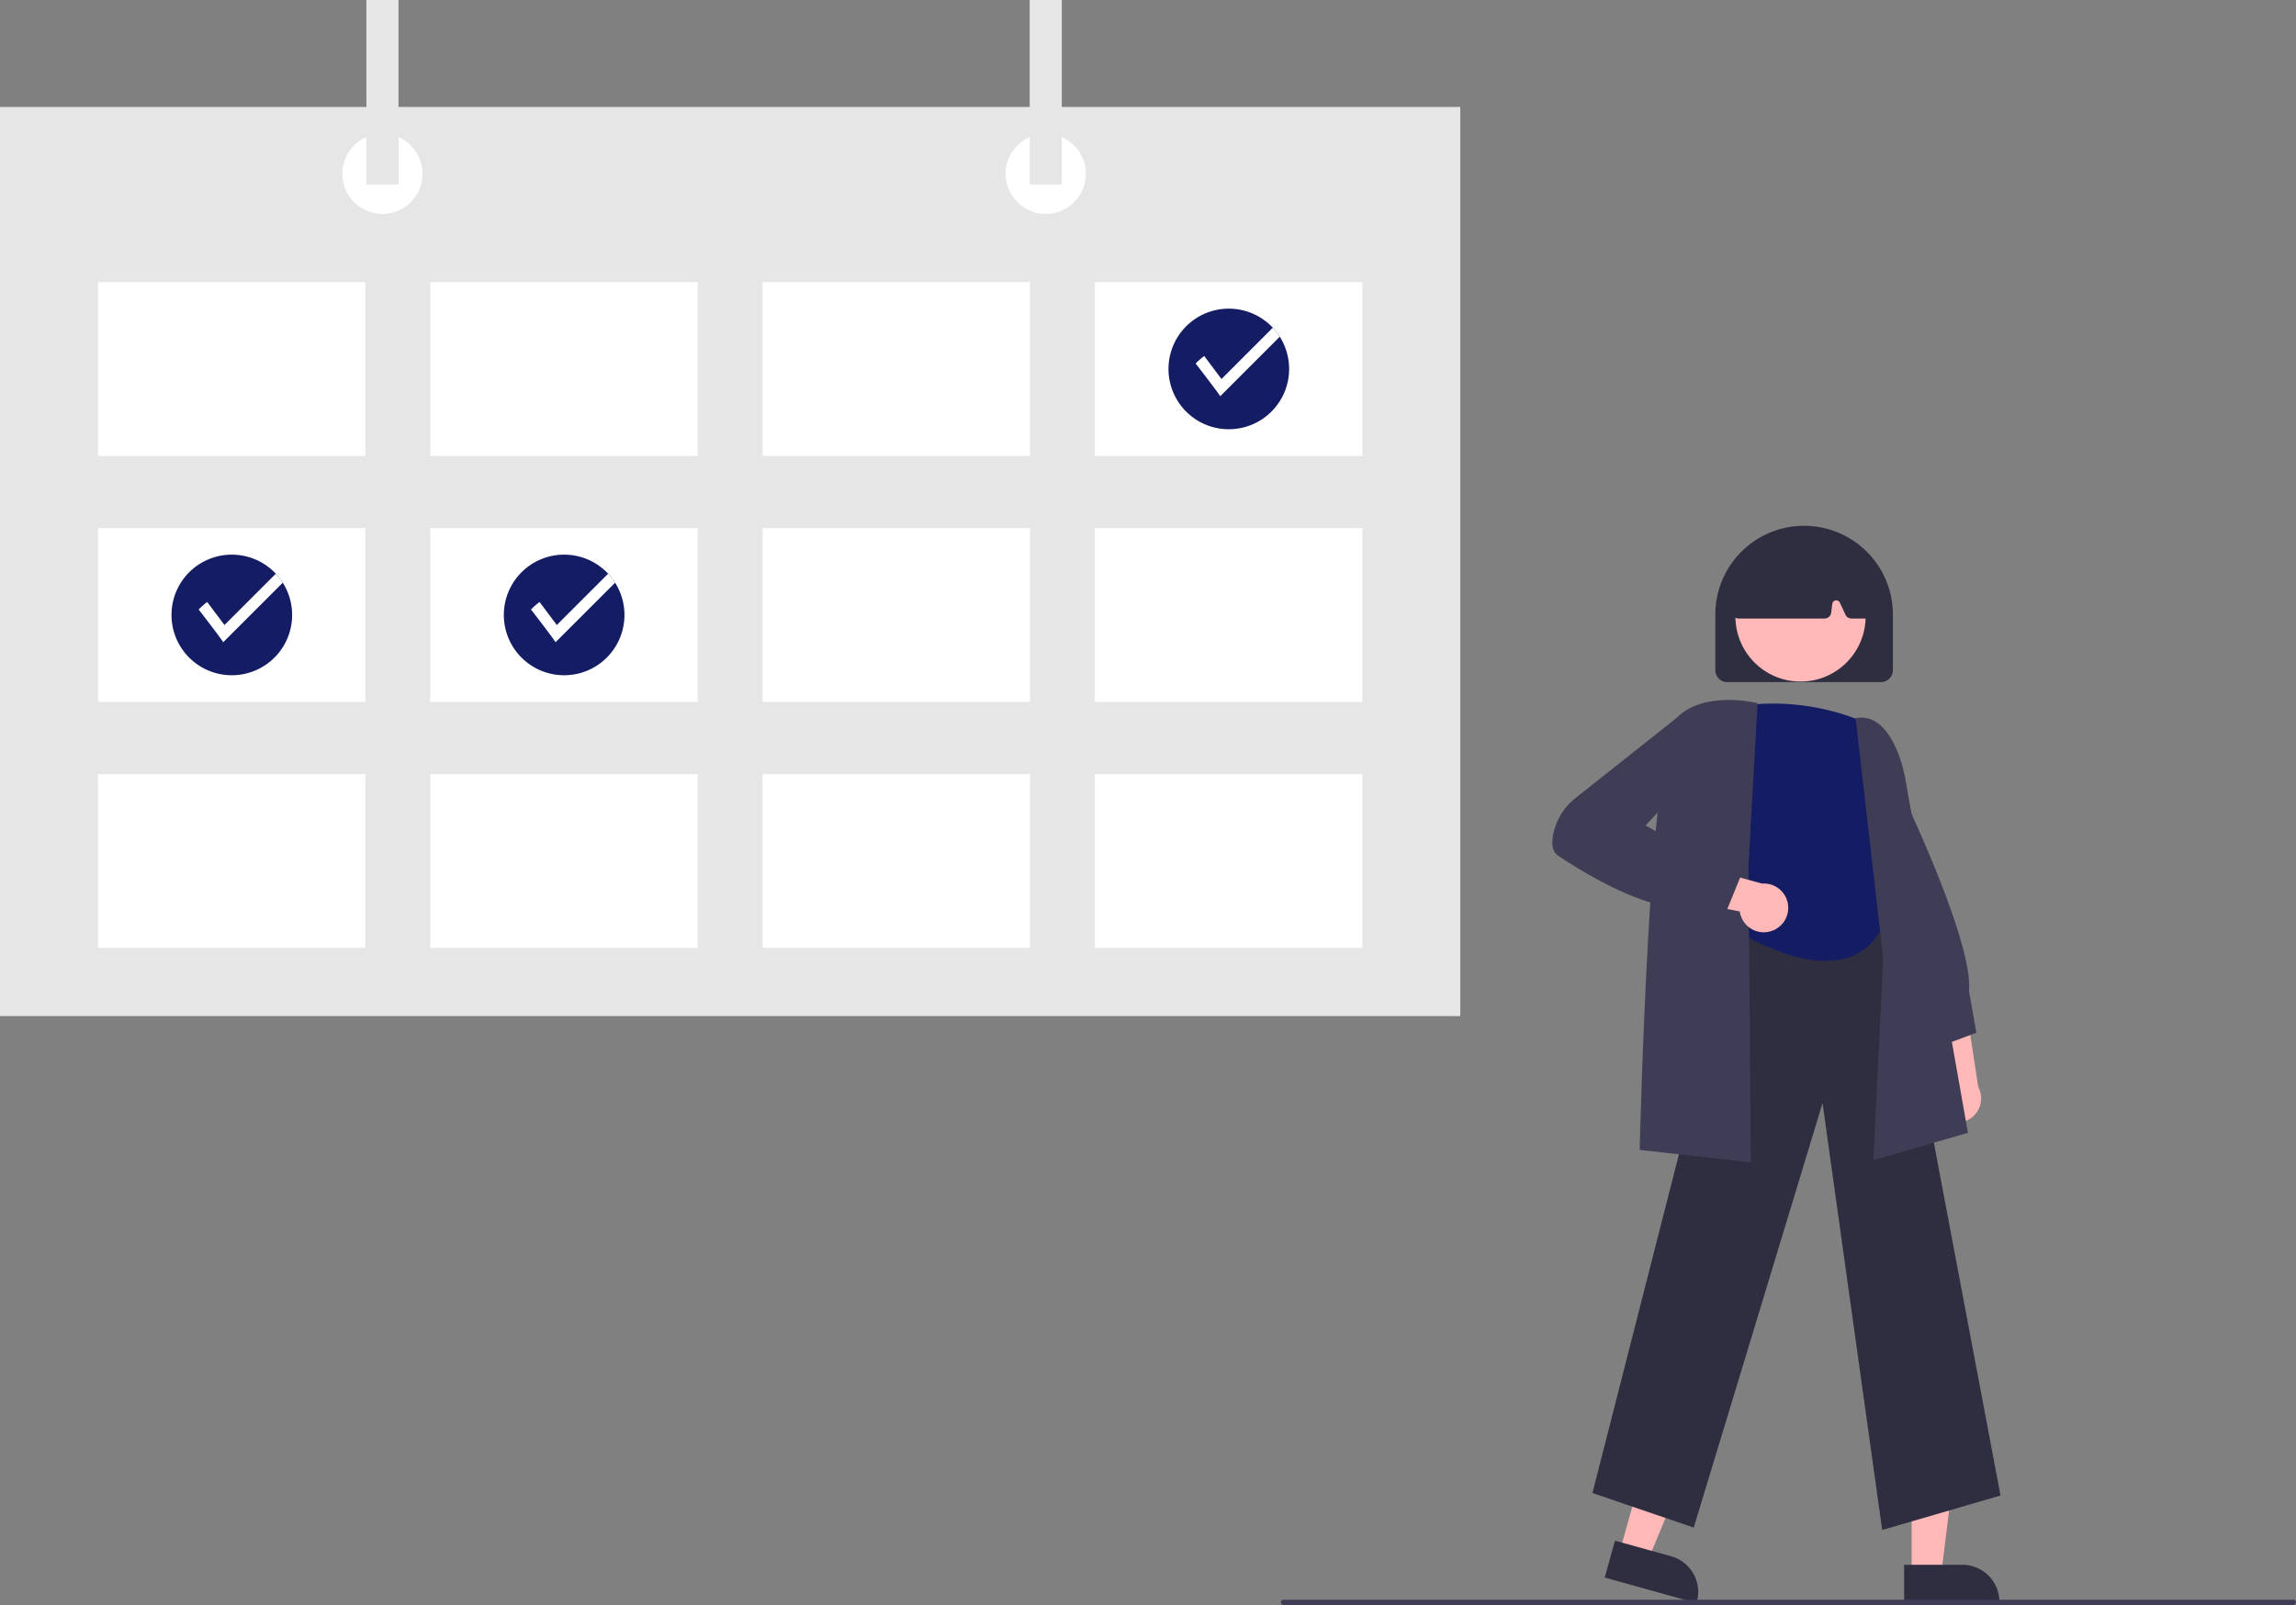 <svg xmlns="http://www.w3.org/2000/svg" data-name="Layer 1" width="866.331" height="605.74" viewBox="0 0 866.331 605.74" xmlns:xlink="http://www.w3.org/1999/xlink"><rect x="0" y="0" width="866.331" height="605.74" fill="#808080" stroke="none"/><path d="M898.303,567.789a9.146,9.146,0,0,1,1.931-13.891l-7.252-31.682,15.819,5.918,4.461,29.178a9.195,9.195,0,0,1-14.959,10.476Z" transform="translate(-166.835 -147.13)" fill="#ffb8b8"/><path d="M897.209,542.644l-13.906-26.885,1.881-67.697.894,1.883c1.041,2.193,25.44,53.846,23.7,71.138l2.789,15.802Z" transform="translate(-166.835 -147.13)" fill="#3f3d56"/><polygon points="721.307 594.201 732.458 594.201 737.762 551.192 721.305 551.193 721.307 594.201" fill="#ffb8b8"/><path d="M885.298,737.691l21.959-.001h.002a13.994,13.994,0,0,1,13.994,13.994v.455l-35.954.002Z" transform="translate(-166.835 -147.13)" fill="#2f2e41"/><polygon points="611.134 585.727 621.877 588.714 638.511 548.699 622.655 544.29 611.134 585.727" fill="#ffb8b8"/><path d="M776.204,728.588,797.36,734.47l.001 0a13.994,13.994,0,0,1,9.733,17.231l-.122.438-34.64-9.631Z" transform="translate(-166.835 -147.13)" fill="#2f2e41"/><path d="M877.024,724.564l-22.504-161.126L805.916,723.653l-38.217-13.05,54.775-214.533.36-.025,57.381-3.991,41.457,219.488Z" transform="translate(-166.835 -147.13)" fill="#2f2e41"/><path d="M871.073,420.145s-20.919-10.914-49.114-6.367c0,0-15.007,36.205,0,50.618l4.093,36.241s38.2,22.738,50.933-3.638l-1.819-30.014s9.095-14.395,1.819-24.933A34.821,34.821,0,0,1,871.073,420.145Z" transform="translate(-166.835 -147.13)" fill="#141c64"/><path d="M873.723,584.987l3.672-76.188-10.391-90.634.477-.072c13.631-2.055,18.003,21.428,18.182,22.428l23.726,134.142Z" transform="translate(-166.835 -147.13)" fill="#3f3d56"/><path d="M827.466,585.781l-41.943-4.66.011-.458c.149-6.209,3.759-152.204,13.875-162.544,10.176-10.401,29.377-5.901,30.19-5.703l.405.098-3.451,61.776Z" transform="translate(-166.835 -147.13)" fill="#3f3d56"/><path d="M835.191,498.523a9.146,9.146,0,0,1-11.907-7.409l-31.895-6.249,11.835-12.049,28.473,7.781a9.195,9.195,0,0,1,3.493,17.925Z" transform="translate(-166.835 -147.13)" fill="#ffb8b8"/><path d="M818.171,491.209,807.779,488.975c-15.342,4.614-42.122-11.63-52.946-18.845-2.037-1.357-2.697-4.047-1.964-7.994a23.31,23.31,0,0,1,8.567-13.915l38.12-30.225,9.622-1.609,2.858,16.195L787.748,458.668l35.752,19.46Z" transform="translate(-166.835 -147.13)" fill="#3f3d56"/><path d="M814.061,400.068v-21a33.5,33.5,0,1,1,67,0v21a4.505,4.505,0,0,1-4.5,4.5h-58A4.505,4.505,0,0,1,814.061,400.068Z" transform="translate(-166.835 -147.13)" fill="#2f2e41"/><circle cx="679.38" cy="232.671" r="24.561" fill="#ffb8b8"/><path d="M820.979,379.706a2.5,2.5,0,0,1-.585-1.993l2.909-20.26a2.504,2.504,0,0,1,1.415-1.919c14.85-6.95,29.91-6.959,44.76-.026a2.519,2.519,0,0,1,1.429,2.036L872.849,377.83a2.5,2.5,0,0,1-2.489,2.738h-4.926a2.51,2.51,0,0,1-2.265-1.442l-2.126-4.555a1.5,1.5,0,0,0-2.848.448l-.42,3.358a2.504,2.504,0,0,1-2.481,2.19H822.869A2.5,2.5,0,0,1,820.979,379.706Z" transform="translate(-166.835 -147.13)" fill="#2f2e41"/><rect y="40.366" width="551" height="343.114" fill="#e6e6e6"/><rect x="36.949" y="106.466" width="100.916" height="65.595" fill="#fff"/><rect x="162.344" y="106.466" width="100.916" height="65.595" fill="#fff"/><rect x="287.74" y="106.466" width="100.916" height="65.595" fill="#fff"/><rect x="413.135" y="106.466" width="100.916" height="65.595" fill="#fff"/><rect x="36.949" y="199.309" width="100.916" height="65.595" fill="#fff"/><rect x="162.344" y="199.309" width="100.916" height="65.595" fill="#fff"/><rect x="287.74" y="199.309" width="100.916" height="65.595" fill="#fff"/><rect x="413.135" y="199.309" width="100.916" height="65.595" fill="#fff"/><rect x="36.949" y="292.151" width="100.916" height="65.595" fill="#fff"/><rect x="162.344" y="292.151" width="100.916" height="65.595" fill="#fff"/><rect x="287.74" y="292.151" width="100.916" height="65.595" fill="#fff"/><rect x="413.135" y="292.151" width="100.916" height="65.595" fill="#fff"/><circle cx="144.31" cy="65.595" r="15.137" fill="#fff"/><circle cx="394.581" cy="65.595" r="15.137" fill="#fff"/><rect x="138.255" width="12.11" height="69.632" fill="#e6e6e6"/><rect x="388.526" width="12.11" height="69.632" fill="#e6e6e6"/><path d="M653.249,286.394a22.757,22.757,0,1,1-3.527-12.19A22.757,22.757,0,0,1,653.249,286.394Z" transform="translate(-166.835 -147.13)" fill="#141c64"/><path d="M649.722,274.203l-22.464,22.46c-1.412-2.186-9.278-12.344-9.278-12.344A31.827,31.827,0,0,1,621.2,281.477l6.523,8.697,19.369-19.369A22.727,22.727,0,0,1,649.722,274.203Z" transform="translate(-166.835 -147.13)" fill="#fff"/><path d="M402.458,379.236a22.757,22.757,0,1,1-3.527-12.19A22.757,22.757,0,0,1,402.458,379.236Z" transform="translate(-166.835 -147.13)" fill="#141c64"/><path d="M398.931,367.046l-22.464,22.46c-1.412-2.186-9.278-12.344-9.278-12.344a31.827,31.827,0,0,1,3.22-2.842l6.523,8.697,19.369-19.369A22.726,22.726,0,0,1,398.931,367.046Z" transform="translate(-166.835 -147.13)" fill="#fff"/><path d="M277.062,379.236a22.757,22.757,0,1,1-3.527-12.19A22.757,22.757,0,0,1,277.062,379.236Z" transform="translate(-166.835 -147.13)" fill="#141c64"/><path d="M273.535,367.046l-22.464,22.46c-1.412-2.186-9.278-12.344-9.278-12.344a31.827,31.827,0,0,1,3.22-2.842l6.523,8.697,19.369-19.369A22.727,22.727,0,0,1,273.535,367.046Z" transform="translate(-166.835 -147.13)" fill="#fff"/><path d="M1032.165,752.87h-381a1,1,0,0,1,0-2h381a1,1,0,0,1,0,2Z" transform="translate(-166.835 -147.13)" fill="#3f3d56"/></svg>